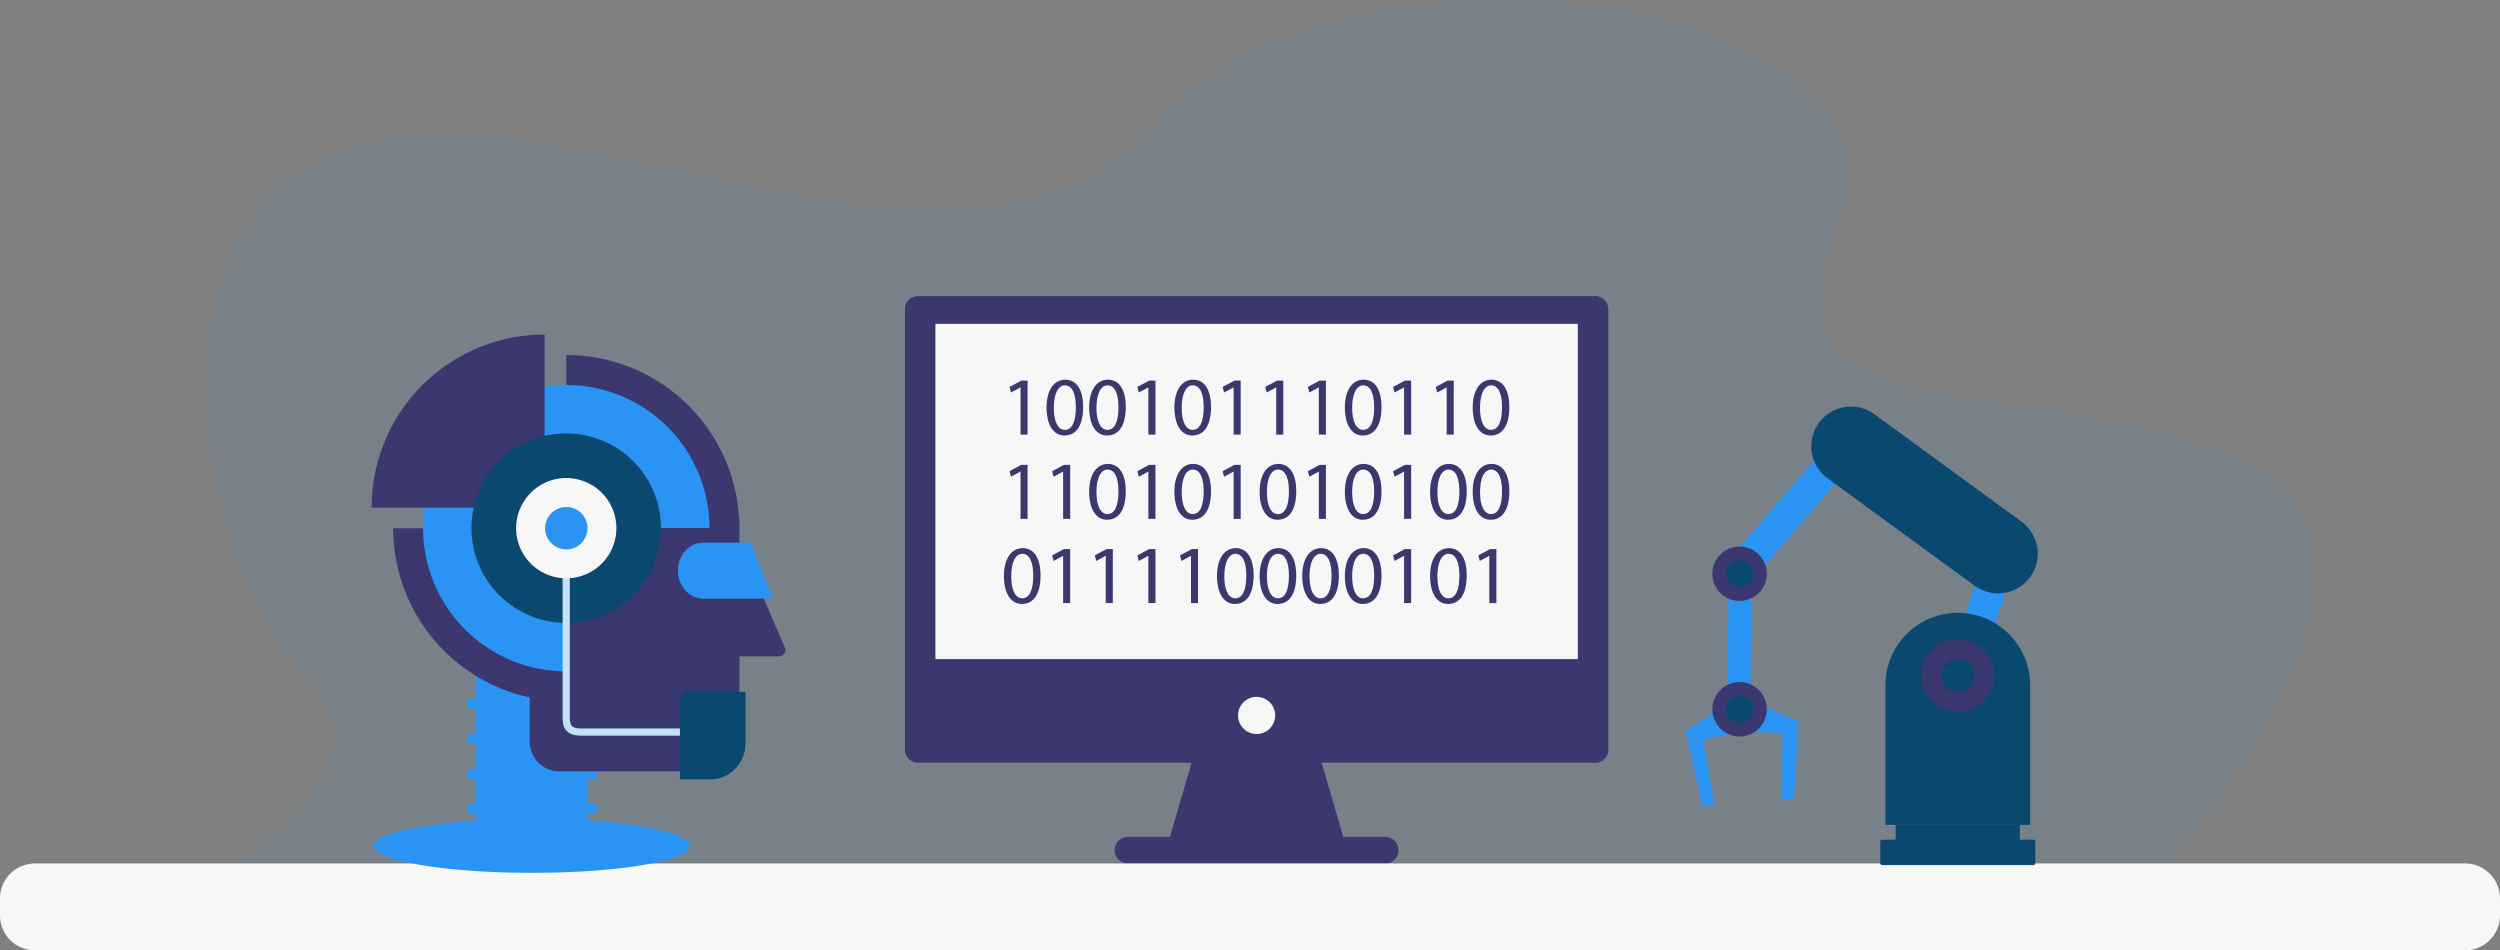 <svg xmlns="http://www.w3.org/2000/svg" width="693" height="263.442" viewBox="0 0 693 263.442">
  <rect x="0" y="0" width="693" height="263.442" fill="#808080" stroke="none"/>
  <g id="artificial-intelligence" transform="translate(-132.119 -371.548)">
    <path id="Caminho_1096" data-name="Caminho 1096" d="M745.366,610.91s80.382-89.167,14.828-113.966-128.664-2.167-105.694-64.6S517.244,346.5,464.479,405.811s-161.6-13.267-222.474,6.243S199.082,528.128,230.3,560.618s-54.628,59.4-10.926,62.331S723.528,640.211,745.366,610.91Z" transform="translate(-12.469)" fill="#2a94f4" opacity="0.07"/>
    <g id="Grupo_396" data-name="Grupo 396" transform="translate(382.975 453.632)">
      <g id="Grupo_391" data-name="Grupo 391">
        <path id="Caminho_1097" data-name="Caminho 1097" d="M568.006,623.728H534.572L526.7,650.772h49.179Z" transform="translate(-453.809 -498.903)" fill="#3a386e"/>
        <path id="Caminho_1098" data-name="Caminho 1098" d="M437.861,594.216v25.141a3.593,3.593,0,0,0,3.593,3.593H629.228a3.593,3.593,0,0,0,3.593-3.593V594.216Z" transform="translate(-437.861 -493.605)" fill="#3a386e"/>
        <path id="Caminho_1099" data-name="Caminho 1099" d="M629.228,471.592H441.454a3.593,3.593,0,0,0-3.593,3.593V572.2h194.96V475.185A3.592,3.592,0,0,0,629.228,471.592Z" transform="translate(-437.861 -471.592)" fill="#3a386e"/>
        <rect id="Retângulo_167" data-name="Retângulo 167" width="178.072" height="92.932" transform="translate(8.444 7.679)" fill="#f7f7f7"/>
        <path id="Caminho_1100" data-name="Caminho 1100" d="M587.4,657.979a3.688,3.688,0,0,1-3.688,3.688h-71.3a3.688,3.688,0,0,1-3.688-3.688h0a3.688,3.688,0,0,1,3.688-3.688h71.3a3.688,3.688,0,0,1,3.688,3.688Z" transform="translate(-450.582 -504.39)" fill="#3a386e"/>
      </g>
      <g id="Grupo_395" data-name="Grupo 395" transform="translate(27.427 23.167)">
        <g id="Grupo_392" data-name="Grupo 392" transform="translate(1.566)">
          <path id="Caminho_1101" data-name="Caminho 1101" d="M476.237,502.026h-.047l-2.6,1.406-.391-1.547,3.27-1.748h1.725v14.97h-1.957V502.026Z" transform="translate(-473.198 -499.883)" fill="#3a386e"/>
          <path id="Caminho_1102" data-name="Caminho 1102" d="M495.842,507.4c0,5.091-1.889,7.9-5.205,7.9-2.926,0-4.906-2.743-4.952-7.692,0-5.022,2.164-7.785,5.205-7.785C494.046,499.828,495.842,502.639,495.842,507.4Zm-8.131.235c0,3.89,1.2,6.1,3.041,6.1,2.072,0,3.063-2.415,3.063-6.242,0-3.685-.944-6.1-3.041-6.1C489,501.4,487.711,503.557,487.711,507.637Z" transform="translate(-475.44 -499.828)" fill="#3a386e"/>
          <path id="Caminho_1103" data-name="Caminho 1103" d="M510.241,507.4c0,5.091-1.889,7.9-5.205,7.9-2.927,0-4.906-2.743-4.952-7.692,0-5.022,2.164-7.785,5.205-7.785C508.445,499.828,510.241,502.639,510.241,507.4Zm-8.132.235c0,3.89,1.2,6.1,3.041,6.1,2.072,0,3.063-2.415,3.063-6.242,0-3.685-.944-6.1-3.041-6.1C503.4,501.4,502.109,503.557,502.109,507.637Z" transform="translate(-478.025 -499.828)" fill="#3a386e"/>
          <path id="Caminho_1104" data-name="Caminho 1104" d="M519.43,502.026h-.047l-2.6,1.406-.391-1.547,3.27-1.748h1.726v14.97h-1.957V502.026Z" transform="translate(-480.952 -499.883)" fill="#3a386e"/>
          <path id="Caminho_1105" data-name="Caminho 1105" d="M539.039,507.4c0,5.091-1.889,7.9-5.205,7.9-2.926,0-4.9-2.743-4.952-7.692,0-5.022,2.164-7.785,5.205-7.785C537.243,499.828,539.039,502.639,539.039,507.4Zm-8.132.235c0,3.89,1.2,6.1,3.041,6.1,2.072,0,3.063-2.415,3.063-6.242,0-3.685-.944-6.1-3.041-6.1C532.2,501.4,530.907,503.557,530.907,507.637Z" transform="translate(-483.194 -499.828)" fill="#3a386e"/>
          <path id="Caminho_1106" data-name="Caminho 1106" d="M548.228,502.026h-.046l-2.6,1.406-.391-1.547,3.27-1.748h1.726v14.97h-1.958Z" transform="translate(-486.122 -499.883)" fill="#3a386e"/>
          <path id="Caminho_1107" data-name="Caminho 1107" d="M562.627,502.026h-.047l-2.6,1.406-.393-1.547,3.272-1.748h1.726v14.97h-1.957V502.026Z" transform="translate(-488.706 -499.883)" fill="#3a386e"/>
          <path id="Caminho_1108" data-name="Caminho 1108" d="M577.025,502.026h-.047l-2.6,1.406-.391-1.547,3.27-1.748h1.725v14.97h-1.957V502.026Z" transform="translate(-491.291 -499.883)" fill="#3a386e"/>
          <path id="Caminho_1109" data-name="Caminho 1109" d="M596.634,507.4c0,5.091-1.889,7.9-5.205,7.9-2.926,0-4.906-2.743-4.952-7.692,0-5.022,2.164-7.785,5.206-7.785C594.838,499.828,596.634,502.639,596.634,507.4Zm-8.132.235c0,3.89,1.2,6.1,3.041,6.1,2.072,0,3.063-2.415,3.063-6.242,0-3.685-.944-6.1-3.041-6.1C589.793,501.4,588.5,503.557,588.5,507.637Z" transform="translate(-493.534 -499.828)" fill="#3a386e"/>
          <path id="Caminho_1110" data-name="Caminho 1110" d="M605.823,502.026h-.047l-2.6,1.406-.391-1.547,3.27-1.748h1.726v14.97h-1.957Z" transform="translate(-496.461 -499.883)" fill="#3a386e"/>
          <path id="Caminho_1111" data-name="Caminho 1111" d="M620.219,502.026h-.047l-2.6,1.406-.391-1.547,3.27-1.748h1.725v14.97H620.22V502.026Z" transform="translate(-499.046 -499.883)" fill="#3a386e"/>
          <path id="Caminho_1112" data-name="Caminho 1112" d="M639.827,507.4c0,5.091-1.889,7.9-5.206,7.9-2.926,0-4.9-2.743-4.952-7.692,0-5.022,2.164-7.785,5.205-7.785C638.031,499.828,639.827,502.639,639.827,507.4Zm-8.131.235c0,3.89,1.2,6.1,3.041,6.1,2.072,0,3.063-2.415,3.063-6.242,0-3.685-.944-6.1-3.041-6.1C632.986,501.4,631.7,503.557,631.7,507.637Z" transform="translate(-501.287 -499.828)" fill="#3a386e"/>
        </g>
        <g id="Grupo_393" data-name="Grupo 393" transform="translate(1.566 23.348)">
          <path id="Caminho_1113" data-name="Caminho 1113" d="M476.237,530.482h-.047l-2.6,1.405-.391-1.547,3.27-1.748h1.725v14.97h-1.957v-13.08Z" transform="translate(-473.198 -528.339)" fill="#3a386e"/>
          <path id="Caminho_1114" data-name="Caminho 1114" d="M490.633,530.482h-.047l-2.6,1.405-.391-1.547,3.27-1.748h1.725v14.97h-1.957v-13.08Z" transform="translate(-475.782 -528.339)" fill="#3a386e"/>
          <path id="Caminho_1115" data-name="Caminho 1115" d="M510.241,535.859c0,5.09-1.889,7.9-5.205,7.9-2.927,0-4.906-2.743-4.952-7.692,0-5.022,2.164-7.785,5.205-7.785C508.445,528.284,510.241,531.095,510.241,535.859Zm-8.132.234c0,3.89,1.2,6.1,3.041,6.1,2.072,0,3.063-2.416,3.063-6.243,0-3.685-.944-6.1-3.041-6.1C503.4,529.85,502.109,532.012,502.109,536.093Z" transform="translate(-478.025 -528.284)" fill="#3a386e"/>
          <path id="Caminho_1116" data-name="Caminho 1116" d="M519.43,530.482h-.047l-2.6,1.405-.391-1.547,3.27-1.748h1.726v14.97h-1.957v-13.08Z" transform="translate(-480.952 -528.339)" fill="#3a386e"/>
          <path id="Caminho_1117" data-name="Caminho 1117" d="M539.039,535.859c0,5.09-1.889,7.9-5.205,7.9-2.926,0-4.9-2.743-4.952-7.692,0-5.022,2.164-7.785,5.205-7.785C537.243,528.284,539.039,531.095,539.039,535.859Zm-8.132.234c0,3.89,1.2,6.1,3.041,6.1,2.072,0,3.063-2.416,3.063-6.243,0-3.685-.944-6.1-3.041-6.1C532.2,529.85,530.907,532.012,530.907,536.093Z" transform="translate(-483.194 -528.284)" fill="#3a386e"/>
          <path id="Caminho_1118" data-name="Caminho 1118" d="M548.228,530.482h-.046l-2.6,1.405-.391-1.547,3.27-1.748h1.726v14.97h-1.958Z" transform="translate(-486.122 -528.339)" fill="#3a386e"/>
          <path id="Caminho_1119" data-name="Caminho 1119" d="M567.836,535.859c0,5.09-1.889,7.9-5.205,7.9-2.926,0-4.9-2.743-4.952-7.692,0-5.022,2.164-7.785,5.205-7.785C566.04,528.284,567.836,531.095,567.836,535.859Zm-8.131.234c0,3.89,1.2,6.1,3.041,6.1,2.072,0,3.063-2.416,3.063-6.243,0-3.685-.944-6.1-3.041-6.1C561,529.85,559.7,532.012,559.7,536.093Z" transform="translate(-488.364 -528.284)" fill="#3a386e"/>
          <path id="Caminho_1120" data-name="Caminho 1120" d="M577.025,530.482h-.047l-2.6,1.405-.391-1.547,3.27-1.748h1.725v14.97h-1.957v-13.08Z" transform="translate(-491.291 -528.339)" fill="#3a386e"/>
          <path id="Caminho_1121" data-name="Caminho 1121" d="M596.634,535.859c0,5.09-1.889,7.9-5.205,7.9-2.926,0-4.906-2.743-4.952-7.692,0-5.022,2.164-7.785,5.206-7.785C594.838,528.284,596.634,531.095,596.634,535.859Zm-8.132.234c0,3.89,1.2,6.1,3.041,6.1,2.072,0,3.063-2.416,3.063-6.243,0-3.685-.944-6.1-3.041-6.1C589.793,529.85,588.5,532.012,588.5,536.093Z" transform="translate(-493.534 -528.284)" fill="#3a386e"/>
          <path id="Caminho_1122" data-name="Caminho 1122" d="M605.823,530.482h-.047l-2.6,1.405-.391-1.547,3.27-1.748h1.726v14.97h-1.957Z" transform="translate(-496.461 -528.339)" fill="#3a386e"/>
          <path id="Caminho_1123" data-name="Caminho 1123" d="M625.429,535.859c0,5.09-1.889,7.9-5.205,7.9-2.926,0-4.906-2.743-4.952-7.692,0-5.022,2.164-7.785,5.205-7.785C623.632,528.284,625.429,531.095,625.429,535.859Zm-8.132.234c0,3.89,1.2,6.1,3.041,6.1,2.072,0,3.063-2.416,3.063-6.243,0-3.685-.944-6.1-3.041-6.1C618.588,529.85,617.3,532.012,617.3,536.093Z" transform="translate(-498.703 -528.284)" fill="#3a386e"/>
          <path id="Caminho_1124" data-name="Caminho 1124" d="M639.827,535.859c0,5.09-1.889,7.9-5.206,7.9-2.926,0-4.9-2.743-4.952-7.692,0-5.022,2.164-7.785,5.205-7.785C638.031,528.284,639.827,531.095,639.827,535.859Zm-8.131.234c0,3.89,1.2,6.1,3.041,6.1,2.072,0,3.063-2.416,3.063-6.243,0-3.685-.944-6.1-3.041-6.1C632.986,529.85,631.7,532.012,631.7,536.093Z" transform="translate(-501.287 -528.284)" fill="#3a386e"/>
        </g>
        <g id="Grupo_394" data-name="Grupo 394" transform="translate(0 46.695)">
          <path id="Caminho_1125" data-name="Caminho 1125" d="M481.446,564.315c0,5.09-1.889,7.9-5.205,7.9-2.926,0-4.9-2.743-4.952-7.692,0-5.022,2.164-7.785,5.205-7.785C479.65,556.74,481.446,559.551,481.446,564.315Zm-8.131.234c0,3.89,1.2,6.1,3.041,6.1,2.072,0,3.063-2.416,3.063-6.242,0-3.685-.944-6.1-3.041-6.1C474.605,558.306,473.315,560.468,473.315,564.549Z" transform="translate(-471.289 -556.74)" fill="#3a386e"/>
          <path id="Caminho_1126" data-name="Caminho 1126" d="M490.633,558.938h-.047l-2.6,1.405-.391-1.547,3.27-1.747h1.725v14.969h-1.957v-13.08Z" transform="translate(-474.216 -556.795)" fill="#3a386e"/>
          <path id="Caminho_1127" data-name="Caminho 1127" d="M505.031,558.938h-.046l-2.6,1.405-.393-1.547,3.273-1.747h1.725v14.969h-1.958v-13.08Z" transform="translate(-476.8 -556.795)" fill="#3a386e"/>
          <path id="Caminho_1128" data-name="Caminho 1128" d="M519.43,558.938h-.047l-2.6,1.405-.391-1.547,3.27-1.747h1.726v14.969h-1.957v-13.08Z" transform="translate(-479.386 -556.795)" fill="#3a386e"/>
          <path id="Caminho_1129" data-name="Caminho 1129" d="M533.829,558.938h-.046l-2.6,1.405-.393-1.547,3.273-1.747h1.726v14.969H533.83v-13.08Z" transform="translate(-481.97 -556.795)" fill="#3a386e"/>
          <path id="Caminho_1130" data-name="Caminho 1130" d="M553.437,564.315c0,5.09-1.889,7.9-5.205,7.9-2.927,0-4.906-2.743-4.952-7.692,0-5.022,2.164-7.785,5.205-7.785C551.641,556.74,553.437,559.551,553.437,564.315Zm-8.131.234c0,3.89,1.2,6.1,3.041,6.1,2.072,0,3.063-2.416,3.063-6.242,0-3.685-.944-6.1-3.041-6.1C546.6,558.306,545.306,560.468,545.306,564.549Z" transform="translate(-484.213 -556.74)" fill="#3a386e"/>
          <path id="Caminho_1131" data-name="Caminho 1131" d="M567.836,564.315c0,5.09-1.889,7.9-5.205,7.9-2.926,0-4.9-2.743-4.952-7.692,0-5.022,2.164-7.785,5.205-7.785C566.04,556.74,567.836,559.551,567.836,564.315Zm-8.131.234c0,3.89,1.2,6.1,3.041,6.1,2.072,0,3.063-2.416,3.063-6.242,0-3.685-.944-6.1-3.041-6.1C561,558.306,559.7,560.468,559.7,564.549Z" transform="translate(-486.798 -556.74)" fill="#3a386e"/>
          <path id="Caminho_1132" data-name="Caminho 1132" d="M582.235,564.315c0,5.09-1.889,7.9-5.205,7.9-2.926,0-4.9-2.743-4.952-7.692,0-5.022,2.164-7.785,5.206-7.785C580.439,556.74,582.235,559.551,582.235,564.315Zm-8.131.234c0,3.89,1.2,6.1,3.041,6.1,2.072,0,3.062-2.416,3.062-6.242,0-3.685-.944-6.1-3.041-6.1C575.394,558.306,574.1,560.468,574.1,564.549Z" transform="translate(-489.382 -556.74)" fill="#3a386e"/>
          <path id="Caminho_1133" data-name="Caminho 1133" d="M596.634,564.315c0,5.09-1.889,7.9-5.205,7.9-2.926,0-4.906-2.743-4.952-7.692,0-5.022,2.164-7.785,5.206-7.785C594.838,556.74,596.634,559.551,596.634,564.315Zm-8.132.234c0,3.89,1.2,6.1,3.041,6.1,2.072,0,3.063-2.416,3.063-6.242,0-3.685-.944-6.1-3.041-6.1C589.793,558.306,588.5,560.468,588.5,564.549Z" transform="translate(-491.967 -556.74)" fill="#3a386e"/>
          <path id="Caminho_1134" data-name="Caminho 1134" d="M605.823,558.938h-.047l-2.6,1.405-.391-1.547,3.27-1.747h1.726v14.969h-1.957Z" transform="translate(-494.895 -556.795)" fill="#3a386e"/>
          <path id="Caminho_1135" data-name="Caminho 1135" d="M625.429,564.315c0,5.09-1.889,7.9-5.205,7.9-2.926,0-4.906-2.743-4.952-7.692,0-5.022,2.164-7.785,5.205-7.785C623.632,556.74,625.429,559.551,625.429,564.315Zm-8.132.234c0,3.89,1.2,6.1,3.041,6.1,2.072,0,3.063-2.416,3.063-6.242,0-3.685-.944-6.1-3.041-6.1C618.588,558.306,617.3,560.468,617.3,564.549Z" transform="translate(-497.137 -556.74)" fill="#3a386e"/>
          <path id="Caminho_1136" data-name="Caminho 1136" d="M634.618,558.938h-.047l-2.6,1.405-.393-1.547,3.272-1.747h1.725v14.969h-1.957v-13.08Z" transform="translate(-500.063 -556.795)" fill="#3a386e"/>
        </g>
      </g>
      <path id="Caminho_1137" data-name="Caminho 1137" d="M560.69,612.133a5.148,5.148,0,1,1-5.148-5.148A5.148,5.148,0,0,1,560.69,612.133Z" transform="translate(-458.063 -495.898)" fill="#f7f7f7"/>
    </g>
    <path id="Caminho_1138" data-name="Caminho 1138" d="M815.423,687.361H141.815a9.7,9.7,0,0,1-9.7-9.7v-4.689a9.7,9.7,0,0,1,9.7-9.7H815.423a9.7,9.7,0,0,1,9.7,9.7v4.689A9.7,9.7,0,0,1,815.423,687.361Z" transform="translate(0 -52.371)" fill="#f7f7f7"/>
    <g id="Grupo_399" data-name="Grupo 399" transform="translate(235.126 464.285)">
      <g id="Grupo_398" data-name="Grupo 398" transform="translate(0.669 89.458)">
        <path id="Caminho_1139" data-name="Caminho 1139" d="M346.053,655.672c0,4.134-19.6,7.485-43.787,7.485s-43.787-3.352-43.787-7.485,19.6-7.485,43.787-7.485S346.053,651.538,346.053,655.672Z" transform="translate(-258.478 -603.405)" fill="#2a94f4"/>
        <rect id="Retângulo_168" data-name="Retângulo 168" width="30.958" height="52.027" transform="translate(28.308)" fill="#2a94f4"/>
        <g id="Grupo_397" data-name="Grupo 397" transform="translate(25.67 11.451)">
          <path id="Caminho_1140" data-name="Caminho 1140" d="M326,656.395a1.436,1.436,0,0,1-1.436,1.436H291.2a1.436,1.436,0,0,1-1.436-1.436h0a1.436,1.436,0,0,1,1.436-1.436h33.362A1.435,1.435,0,0,1,326,656.395Z" transform="translate(-289.765 -616.072)" fill="#2a94f4"/>
          <path id="Caminho_1141" data-name="Caminho 1141" d="M326,644.546a1.436,1.436,0,0,1-1.436,1.436H291.2a1.436,1.436,0,0,1-1.436-1.436h0a1.437,1.437,0,0,1,1.436-1.437h33.362A1.436,1.436,0,0,1,326,644.546Z" transform="translate(-289.765 -613.945)" fill="#2a94f4"/>
          <path id="Caminho_1142" data-name="Caminho 1142" d="M326,632.7a1.436,1.436,0,0,1-1.436,1.436H291.2a1.436,1.436,0,0,1-1.436-1.436h0a1.436,1.436,0,0,1,1.436-1.436h33.362A1.436,1.436,0,0,1,326,632.7Z" transform="translate(-289.765 -611.818)" fill="#2a94f4"/>
          <path id="Caminho_1143" data-name="Caminho 1143" d="M326,620.849a1.436,1.436,0,0,1-1.436,1.436H291.2a1.436,1.436,0,0,1-1.436-1.436h0a1.436,1.436,0,0,1,1.436-1.436h33.362A1.435,1.435,0,0,1,326,620.849Z" transform="translate(-289.765 -609.691)" fill="#2a94f4"/>
          <path id="Caminho_1144" data-name="Caminho 1144" d="M326,609a1.436,1.436,0,0,1-1.436,1.436H291.2A1.435,1.435,0,0,1,289.765,609h0a1.436,1.436,0,0,1,1.436-1.436h33.362A1.436,1.436,0,0,1,326,609Z" transform="translate(-289.765 -607.564)" fill="#2a94f4"/>
        </g>
      </g>
      <path id="Caminho_1145" data-name="Caminho 1145" d="M373.406,572.353,360.935,543.2v-5.718a8.2,8.2,0,0,0-.142-1.492A47.985,47.985,0,0,0,312.951,491.5v37.735h-1.915a8.239,8.239,0,0,0-8.239,8.239v2.051H264.95A48,48,0,0,0,302.8,586.405v12.263a8.24,8.24,0,0,0,8.239,8.24h41.658a8.24,8.24,0,0,0,8.239-8.24V575.015h10.715A1.774,1.774,0,0,0,373.406,572.353Z" transform="translate(-258.971 -485.82)" fill="#3a386e"/>
      <path id="Caminho_1146" data-name="Caminho 1146" d="M314.75,581.006V541.285h39.7a39.694,39.694,0,1,0-39.7,39.721Z" transform="translate(-260.787 -487.635)" fill="#2a94f4"/>
      <path id="Caminho_1147" data-name="Caminho 1147" d="M305.629,484.576h-.01a47.956,47.956,0,0,0-47.956,47.956c0,.011,0,.022,0,.033h47.965Z" transform="translate(-257.663 -484.576)" fill="#3a386e"/>
      <ellipse id="Elipse_160" data-name="Elipse 160" cx="26.264" cy="26.264" rx="26.264" ry="26.264" transform="translate(22.388 73.251) rotate(-76.814)" fill="#0b4870"/>
      <path id="Caminho_1148" data-name="Caminho 1148" d="M323.415,554.422v47.115c0,3-.442,5.765,4.119,5.765h31.374" transform="translate(-269.465 -497.115)" fill="none" stroke="#c3e1f7" stroke-miterlimit="10" stroke-width="2"/>
      <circle id="Elipse_161" data-name="Elipse 161" cx="13.905" cy="13.905" r="13.905" transform="translate(38.001 65.161) rotate(-80.758)" fill="#f7f7f7"/>
      <path id="Caminho_1149" data-name="Caminho 1149" d="M328.029,548.713a5.871,5.871,0,1,1-5.871-5.871A5.87,5.87,0,0,1,328.029,548.713Z" transform="translate(-268.187 -495.036)" fill="#2a94f4"/>
      <path id="Caminho_1150" data-name="Caminho 1150" d="M381.393,554.864H368.18c-3.877,0-7.018,3.479-7.018,7.77s3.142,7.77,7.018,7.77H387.4Z" transform="translate(-276.243 -497.194)" fill="#2a94f4"/>
      <path id="Caminho_1151" data-name="Caminho 1151" d="M364.307,605.279a2.479,2.479,0,0,0-2.479,2.479v21.819h8.259a9.919,9.919,0,0,0,9.919-9.92v-14.38h-15.7Z" transform="translate(-276.363 -506.244)" fill="#0b4870"/>
    </g>
    <g id="Grupo_407" data-name="Grupo 407" transform="translate(599.387 484.255)">
      <rect id="Retângulo_169" data-name="Retângulo 169" width="30.324" height="8.662" transform="matrix(0.32, -0.947, 0.947, 0.32, 73.457, 69.604)" fill="#2a94f4"/>
      <path id="Caminho_1152" data-name="Caminho 1152" d="M721.262,560.067l-6.151-6.1,30.9-35.76,6.15,6.1Z" transform="translate(-704.045 -510.583)" fill="#2a94f4"/>
      <path id="Caminho_1153" data-name="Caminho 1153" d="M716.132,564.216l6.449.451-.6,34.978-6.449-.45Z" transform="translate(-704.121 -518.842)" fill="#2a94f4"/>
      <g id="Grupo_400" data-name="Grupo 400" transform="translate(53.942 57.169)">
        <rect id="Retângulo_170" data-name="Retângulo 170" width="34.416" height="6.65" transform="translate(4.285 58.769)" fill="#0b4870"/>
        <path id="Caminho_1154" data-name="Caminho 1154" d="M810.352,661.687a.586.586,0,0,1-.586.586H767.954a.586.586,0,0,1-.586-.586v-5.874a.586.586,0,0,1,.586-.586h41.813a.586.586,0,0,1,.586.586Z" transform="translate(-767.368 -592.349)" fill="#0b4870"/>
        <path id="Caminho_1155" data-name="Caminho 1155" d="M809.233,637.361v-38.71a20.059,20.059,0,1,0-40.118,0v38.711h40.118Z" transform="translate(-767.682 -578.592)" fill="#0b4870"/>
      </g>
      <circle id="Elipse_162" data-name="Elipse 162" cx="10.108" cy="10.108" r="10.108" transform="translate(61.131 74.58) rotate(-45)" fill="#3a386e"/>
      <path id="Caminho_1156" data-name="Caminho 1156" d="M797.182,598.8a4.633,4.633,0,1,1-4.633-4.633A4.633,4.633,0,0,1,797.182,598.8Z" transform="translate(-717.115 -524.218)" fill="#0b4870"/>
      <g id="Grupo_404" data-name="Grupo 404" transform="translate(34.819)">
        <path id="Caminho_1157" data-name="Caminho 1157" d="M746.18,513.428a11,11,0,0,0,2.4,15.377l40.761,29.771a11,11,0,1,0,12.98-17.772l-40.762-29.771A11,11,0,0,0,746.18,513.428Z" transform="translate(-744.061 -508.915)" fill="#0b4870"/>
        <g id="Grupo_403" data-name="Grupo 403" transform="translate(4.286 4.602)">
          <g id="Grupo_401" data-name="Grupo 401">
            <path id="Caminho_1158" data-name="Caminho 1158" d="M758.1,515.591a5.545,5.545,0,1,1-7.749,1.207A5.546,5.546,0,0,1,758.1,515.591Z" transform="translate(-749.285 -514.523)" fill="#0b4870"/>
            <path id="Caminho_1159" data-name="Caminho 1159" d="M756.987,518.674a2.541,2.541,0,1,1-3.55.553A2.542,2.542,0,0,1,756.987,518.674Z" transform="translate(-749.943 -515.181)" fill="#0b4870"/>
          </g>
          <g id="Grupo_402" data-name="Grupo 402" transform="translate(43.108 31.485)">
            <path id="Caminho_1160" data-name="Caminho 1160" d="M810.641,553.964a5.545,5.545,0,1,1-7.749,1.208A5.546,5.546,0,0,1,810.641,553.964Z" transform="translate(-801.825 -552.897)" fill="#0b4870"/>
            <path id="Caminho_1161" data-name="Caminho 1161" d="M809.527,557.047a2.542,2.542,0,1,1-3.551.553A2.541,2.541,0,0,1,809.527,557.047Z" transform="translate(-802.483 -553.554)" fill="#0b4870"/>
          </g>
        </g>
      </g>
      <g id="Grupo_406" data-name="Grupo 406" transform="translate(0 38.794)">
        <g id="Grupo_405" data-name="Grupo 405" transform="translate(0 41.512)">
          <path id="Caminho_1162" data-name="Caminho 1162" d="M731.637,635.57l3.332-.268,1.295-21.4-16-7.109.792,9.835,10.76.333Z" transform="translate(-704.97 -606.791)" fill="#2a94f4"/>
          <path id="Caminho_1163" data-name="Caminho 1163" d="M706.328,637.351l3.332-.269-3.155-18.343,10.568-2.051-.793-9.834-14.656,9.579Z" transform="translate(-701.624 -606.802)" fill="#2a94f4"/>
        </g>
        <path id="Caminho_1164" data-name="Caminho 1164" d="M710.671,610.131a7.539,7.539,0,1,1,8.12,6.909A7.54,7.54,0,0,1,710.671,610.131Z" transform="translate(-703.244 -564.417)" fill="#3a386e"/>
        <path id="Caminho_1165" data-name="Caminho 1165" d="M715.258,610.654a3.765,3.765,0,1,1,4.055,3.45A3.764,3.764,0,0,1,715.258,610.654Z" transform="translate(-704.069 -565.243)" fill="#0b4870"/>
        <path id="Caminho_1166" data-name="Caminho 1166" d="M710.671,564.342a7.539,7.539,0,1,1,8.12,6.909A7.54,7.54,0,0,1,710.671,564.342Z" transform="translate(-703.244 -556.197)" fill="#3a386e"/>
        <path id="Caminho_1167" data-name="Caminho 1167" d="M715.258,564.865a3.765,3.765,0,1,1,4.055,3.45A3.764,3.764,0,0,1,715.258,564.865Z" transform="translate(-704.069 -557.023)" fill="#0b4870"/>
      </g>
    </g>
  </g>
</svg>
